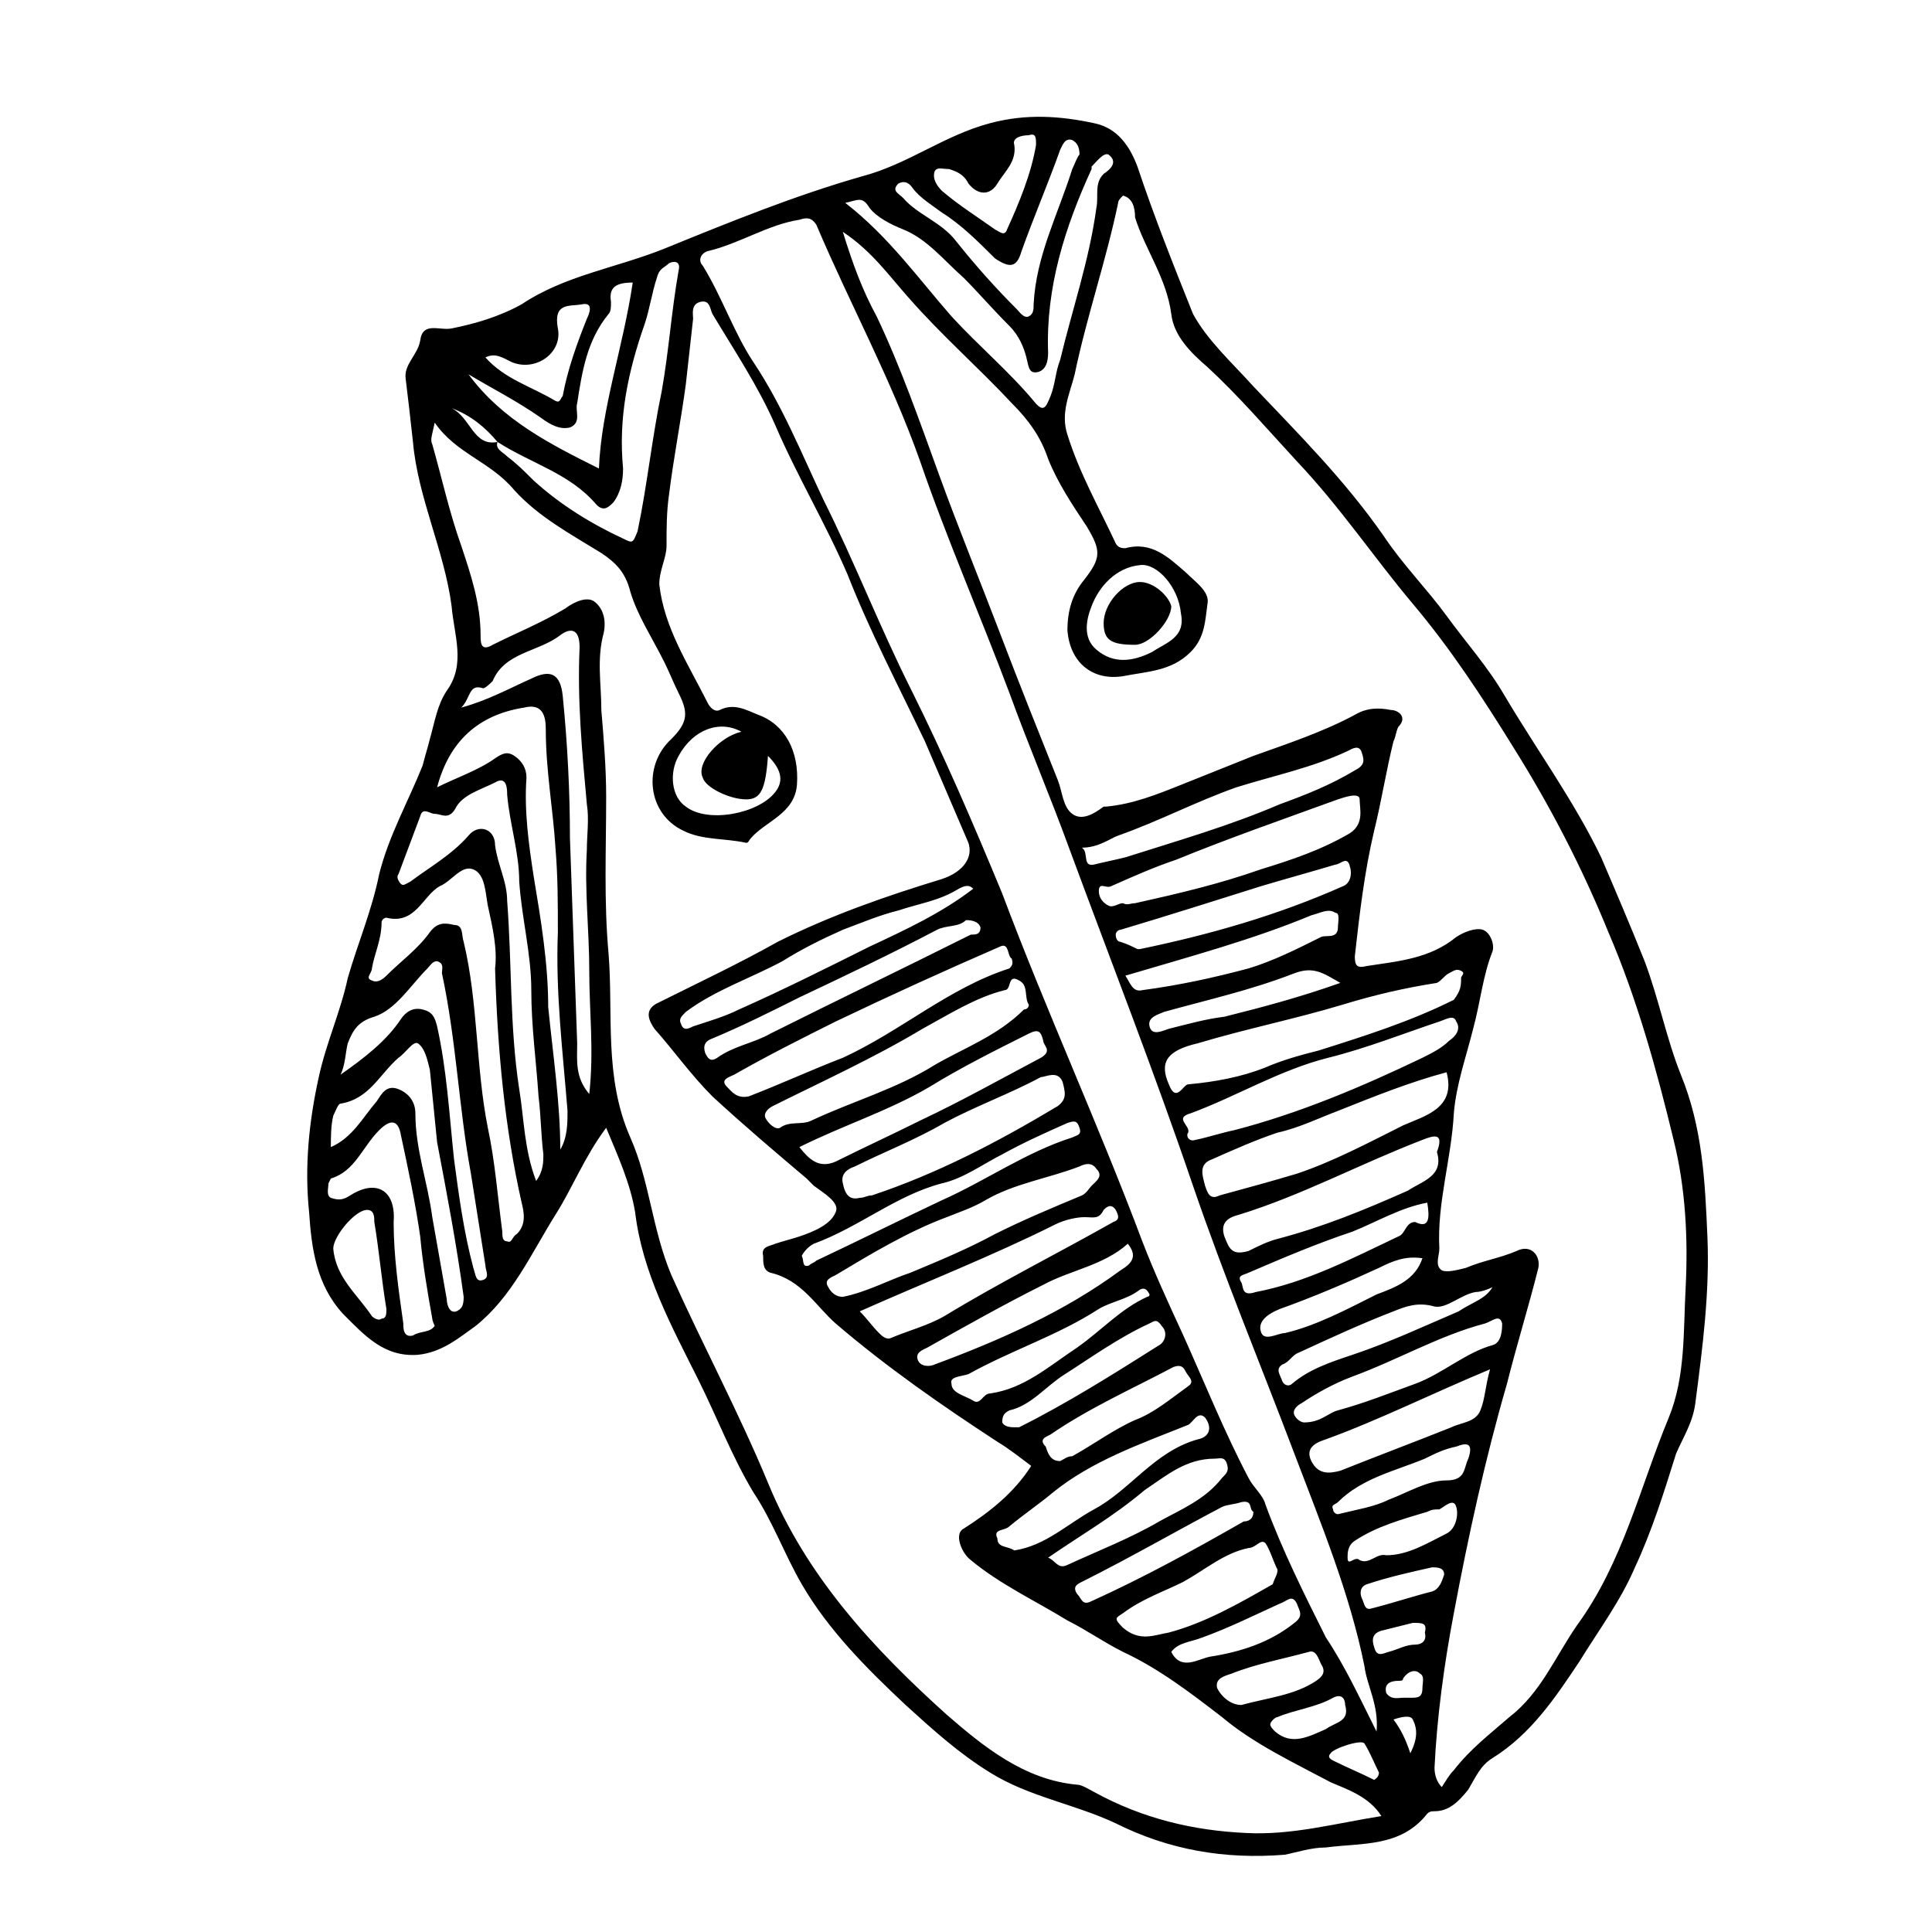<?xml version="1.0" encoding="utf-8"?>
<!-- Generator: Adobe Illustrator 19.1.0, SVG Export Plug-In . SVG Version: 6.00 Build 0)  -->
<svg version="1.1" id="Layer_1" xmlns="http://www.w3.org/2000/svg" xmlns:xlink="http://www.w3.org/1999/xlink" x="0px" y="0px"
	 width="80px" height="80px" viewBox="0 0 80 80" enable-background="new 0 0 80 80" xml:space="preserve">
<g>
	<path d="M25.1,46.7c-0.9,1.2-1.4,2.5-2.1,3.6c-1,1.6-1.8,3.4-3.3,4.6c-0.7,0.5-1.4,1.1-2.4,1.2c-1.4,0.1-2.2-0.8-3.1-1.7
		c-1.1-1.2-1.3-2.7-1.4-4.2c-0.2-1.9,0-3.8,0.4-5.6c0.3-1.4,0.9-2.7,1.2-4.1c0.4-1.4,1-2.8,1.3-4.3c0.4-1.6,1.2-3,1.8-4.5
		c0.1-0.4,0.2-0.7,0.3-1.1c0.2-0.7,0.3-1.4,0.7-2c0.8-1.1,0.3-2.3,0.2-3.5c-0.3-2.3-1.4-4.5-1.6-6.8c-0.1-0.9-0.2-1.8-0.3-2.6
		c-0.1-0.6,0.5-1,0.6-1.6c0.1-0.8,0.8-0.4,1.3-0.5c1-0.2,2-0.5,2.9-1c1.8-1.2,3.9-1.5,5.9-2.3c2.7-1.1,5.4-2.2,8.2-3
		c1.9-0.5,3.4-1.7,5.3-2.2c1.5-0.4,2.9-0.3,4.3,0c1,0.2,1.5,1,1.8,1.8c0.7,2.1,1.5,4.1,2.3,6.1C50,14.1,51,15,51.9,16
		c1.9,2,3.8,3.9,5.4,6.2c0.8,1.2,1.8,2.2,2.6,3.3c0.8,1.1,1.7,2.1,2.4,3.3c1.3,2.2,2.9,4.4,4,6.7c0.6,1.4,1.2,2.8,1.8,4.3
		c0.6,1.6,0.9,3.2,1.5,4.7c0.9,2.2,1,4.4,1.1,6.7c0.1,2.3-0.2,4.6-0.5,6.9c-0.1,0.8-0.5,1.4-0.8,2.1c-0.5,1.6-1,3.2-1.7,4.7
		c-0.6,1.4-1.5,2.6-2.3,3.9c-1,1.5-2,3-3.6,4c-0.5,0.3-0.7,0.8-1,1.3C60.4,74.6,60,75,59.4,75c-0.1,0-0.2,0-0.3,0.1
		c-1.1,1.4-2.7,1.2-4.2,1.4c-0.6,0-1.2,0.2-1.7,0.3c-2.5,0.2-4.8-0.2-7-1.3c-1.7-0.8-3.6-1.1-5.2-2.1c-1.3-0.8-2.4-1.8-3.5-2.8
		c-1.6-1.5-3.2-3.1-4.3-5c-0.7-1.2-1.2-2.6-2-3.8c-0.9-1.5-1.5-3.1-2.3-4.7c-1.1-2.2-2.3-4.4-2.6-6.9C26.1,49,25.6,47.9,25.1,46.7z
		 M20.6,18.3c-0.5-0.6-1.1-1.1-1.9-1.4C19.5,17.3,19.6,18.5,20.6,18.3c-0.1,0.3,0.2,0.4,0.4,0.6c0.4,0.3,0.7,0.6,1.1,1
		c1.1,1,2.4,1.8,3.7,2.4c0.4,0.2,0.4,0.2,0.6-0.3c0.4-1.9,0.6-3.9,1-5.8c0.3-1.7,0.4-3.3,0.7-5c0.1-0.4-0.2-0.4-0.4-0.3
		c-0.2,0.2-0.4,0.2-0.5,0.6c-0.2,0.6-0.3,1.3-0.5,1.9c-0.7,2-1.1,3.9-0.9,6c0,0.5-0.1,1-0.4,1.4c-0.2,0.2-0.4,0.4-0.7,0.1
		C23.6,19.6,22,19.2,20.6,18.3z M46.5,8.1c-0.1,0.1-0.2,0.2-0.2,0.3c-0.5,2.4-1.3,4.7-1.8,7.1c-0.2,0.8-0.6,1.6-0.3,2.5
		c0.5,1.6,1.3,3,2,4.5c0.1,0.2,0.3,0.2,0.4,0.2c1.1-0.3,1.8,0.4,2.5,1c0.4,0.4,1,0.8,0.9,1.3c-0.1,0.7-0.1,1.4-0.7,2
		c-0.8,0.8-1.8,0.8-2.8,1c-1.3,0.2-2.2-0.6-2.3-1.9c0-0.8,0.2-1.5,0.7-2.1c0.7-0.9,0.7-1.2,0.1-2.2c-0.6-0.9-1.2-1.8-1.6-2.8
		c-0.3-0.9-0.8-1.6-1.5-2.3c-1.4-1.5-2.9-2.8-4.3-4.4c-0.8-0.9-1.5-1.9-2.7-2.7c0.4,1.3,0.8,2.4,1.4,3.5c1,2.1,1.8,4.4,2.6,6.6
		c0.8,2.2,1.7,4.4,2.5,6.5c0.8,2.1,1.6,4.1,2.4,6.1c0.2,0.5,0.2,1.1,0.6,1.4c0.4,0.3,0.9,0,1.3-0.3c0,0,0.1,0,0.1,0
		c1.1-0.1,2.1-0.5,3.1-0.9c1-0.4,2-0.8,3-1.2c1.4-0.5,2.9-1,4.2-1.7c0.5-0.3,1-0.3,1.5-0.2c0.3,0,0.7,0.3,0.3,0.7
		c-0.1,0.2-0.1,0.4-0.2,0.6c-0.3,1.2-0.5,2.5-0.8,3.7c-0.4,1.7-0.6,3.4-0.8,5.2c0,0.4,0.1,0.5,0.5,0.4c1.3-0.2,2.6-0.3,3.7-1.2
		c0.3-0.2,0.8-0.4,1.1-0.3c0.3,0.1,0.5,0.6,0.4,0.9c-0.4,1-0.5,2.1-0.8,3.2c-0.3,1.2-0.7,2.3-0.8,3.5c-0.1,1.9-0.7,3.7-0.6,5.6
		c0,0.3-0.2,0.7,0.1,0.9c0.2,0.1,0.6,0,1-0.1c0.7-0.3,1.4-0.4,2.1-0.7c0.6-0.3,1,0.2,0.9,0.7c-0.4,1.6-0.9,3.2-1.3,4.8
		c-0.9,3.1-1.6,6.3-2.2,9.5c-0.4,2.1-0.7,4.3-0.8,6.4c0,0.3,0.1,0.6,0.3,0.8c0.2-0.3,0.3-0.5,0.5-0.7c0.7-0.9,1.5-1.5,2.3-2.2
		c1.3-1,1.9-2.5,2.8-3.8c1.9-2.6,2.6-5.7,3.8-8.6c0.7-1.7,0.6-3.6,0.7-5.4c0.1-2,0-4.1-0.5-6.1c-0.7-2.9-1.5-5.8-2.7-8.6
		c-1.1-2.7-2.4-5.2-3.9-7.6c-1.3-2.1-2.6-4.1-4.2-6c-1.6-1.9-3-4-4.8-5.9c-1.2-1.3-2.4-2.7-3.7-3.9c-0.7-0.6-1.4-1.3-1.5-2.2
		c-0.2-1.5-1.1-2.7-1.5-4C47,8.6,46.9,8.2,46.5,8.1z M18,17.5c-0.1,0.5-0.2,0.7-0.1,0.9c0.4,1.4,0.7,2.8,1.2,4.2
		c0.4,1.2,0.8,2.4,0.8,3.7c0,0.3,0,0.7,0.5,0.4c1-0.5,2-0.9,3-1.5c0.4-0.3,0.9-0.5,1.2-0.3c0.4,0.3,0.5,0.8,0.4,1.3
		c-0.3,1.1-0.1,2.1-0.1,3.2c0.1,1.2,0.2,2.4,0.2,3.6c0,2.2-0.1,4.3,0.1,6.5c0.2,2.5-0.2,5.1,0.9,7.6c0.8,1.8,0.9,3.8,1.7,5.7
		c1.3,2.9,2.8,5.7,4,8.6c1.6,3.9,4.4,6.9,7.4,9.6c1.5,1.3,3.2,2.7,5.4,2.9c0.2,0,0.5,0.2,0.7,0.3c2,1.1,4.1,1.6,6.3,1.7
		c1.9,0.1,3.7-0.4,5.6-0.7c-0.5-0.8-1.4-1.1-2.1-1.4c-1.5-0.8-3.2-1.6-4.5-2.7c-1.3-1-2.6-2-4.1-2.7c-0.8-0.4-1.5-0.9-2.3-1.3
		c-1.3-0.8-2.8-1.5-4-2.5c-0.4-0.3-0.7-1.1-0.3-1.3c1.1-0.7,2.1-1.5,2.8-2.6c-0.4-0.3-0.9-0.7-1.4-1c-2.3-1.5-4.6-3.1-6.7-4.9
		c-0.8-0.7-1.4-1.8-2.7-2.1c-0.3-0.1-0.3-0.4-0.3-0.7c-0.1-0.4,0.3-0.4,0.5-0.5c0.3-0.1,0.7-0.2,1-0.3c0.6-0.2,1.3-0.5,1.5-1
		c0.2-0.4-0.5-0.8-0.9-1.1c-0.1-0.1-0.2-0.2-0.3-0.3c-1.3-1.1-2.6-2.2-3.9-3.4c-0.9-0.9-1.6-1.9-2.4-2.8c-0.2-0.3-0.5-0.8,0.2-1.1
		c1.6-0.8,3.3-1.6,4.9-2.5c2.2-1.1,4.5-1.9,6.8-2.6c0.9-0.3,1.3-0.9,1.1-1.5c-0.6-1.4-1.2-2.8-1.8-4.2c-1.1-2.3-2.3-4.6-3.2-6.9
		c-0.9-2.1-2.1-4.1-3-6.2c-0.7-1.6-1.7-3.1-2.6-4.6c-0.1-0.2-0.1-0.6-0.5-0.5c-0.4,0.1-0.3,0.5-0.3,0.7c-0.1,0.9-0.2,1.8-0.3,2.7
		c-0.2,1.5-0.5,3-0.7,4.6c-0.1,0.7-0.1,1.4-0.1,2.1c0,0.5-0.3,1-0.3,1.6c0.2,1.8,1.2,3.3,2,4.9c0.1,0.2,0.3,0.4,0.5,0.3
		c0.6-0.3,1.1,0,1.6,0.2c1.1,0.4,1.7,1.5,1.6,2.9c-0.1,1.2-1.3,1.5-1.9,2.2c-0.1,0.1-0.1,0.2-0.2,0.2c-0.9-0.2-1.8-0.1-2.6-0.5
		c-1.5-0.7-1.7-2.7-0.5-3.8c0.7-0.7,0.7-1.1,0.3-1.9c-0.2-0.4-0.4-0.9-0.6-1.3c-0.5-1-1.1-1.9-1.4-2.9c-0.2-0.8-0.6-1.2-1.2-1.6
		c-1.3-0.8-2.6-1.5-3.6-2.6C20.3,19.1,18.9,18.8,18,17.5z M57,71.7c0.1-1.1-0.4-1.9-0.5-2.7c-0.6-3-1.8-5.9-2.9-8.8
		c-1.4-3.7-2.9-7.3-4.2-11.1c-1.6-4.7-3.4-9.3-5.1-13.9c-0.8-2.2-1.7-4.3-2.5-6.5c-1.2-3.2-2.6-6.4-3.7-9.6
		c-1.2-3.4-2.9-6.5-4.3-9.8C33.6,9,33.4,9,33.1,9.1c-1.3,0.2-2.5,1-3.8,1.3c-0.3,0.1-0.4,0.4-0.2,0.6c0.8,1.3,1.3,2.8,2.1,4
		c1.2,1.8,2,3.8,2.9,5.7c1.3,2.6,2.3,5.2,3.6,7.8c1.4,2.8,2.6,5.6,3.8,8.5c1.8,4.8,4,9.6,5.8,14.4c0.5,1.3,1.1,2.6,1.7,3.9
		c0.9,2,1.7,4,2.7,5.9c0.2,0.4,0.6,0.7,0.7,1.1c0.7,1.9,1.6,3.7,2.5,5.5C55.7,69,56.3,70.3,57,71.7z M20.5,40.1
		c0.1-0.8-0.1-1.7-0.3-2.6c-0.1-0.5-0.1-1.3-0.6-1.5c-0.5-0.2-0.9,0.5-1.4,0.7c-0.7,0.4-1,1.6-2.2,1.3c-0.1,0-0.2,0.1-0.2,0.2
		c0,0.7-0.3,1.3-0.4,1.9c0,0.2-0.3,0.4,0,0.5c0.2,0.1,0.4,0,0.6-0.2c0.6-0.6,1.3-1.1,1.8-1.8c0.3-0.4,0.6-0.4,1-0.3
		c0.4,0,0.3,0.4,0.4,0.7c0.6,2.5,0.5,5.2,1,7.7c0.3,1.4,0.4,2.8,0.6,4.3c0,0.2,0,0.4,0.2,0.4c0.2,0.1,0.2-0.2,0.4-0.3
		c0.4-0.4,0.3-0.9,0.2-1.3C20.9,46.7,20.6,43.5,20.5,40.1z M35,8.4c1.8,1.4,3,3.1,4.4,4.7c1.1,1.2,2.4,2.3,3.4,3.5
		c0.4,0.5,0.5,0.3,0.7-0.2c0.2-0.5,0.2-1,0.4-1.5c0.5-2.1,1.2-4.1,1.5-6.3c0.1-0.5-0.1-1,0.3-1.4C46,7,46.3,6.7,45.9,6.4
		c-0.2-0.1-0.5,0.3-0.7,0.5c0,0,0,0,0,0.1c-1.1,2.4-1.9,4.9-1.8,7.6c0,0.4-0.1,0.7-0.4,0.8c-0.4,0.1-0.4-0.2-0.5-0.6
		c-0.1-0.4-0.3-0.9-0.7-1.3c-0.7-0.7-1.3-1.4-1.9-2c-0.8-0.7-1.5-1.6-2.5-2C36.9,9.3,36.3,9,36,8.6C35.7,8.1,35.5,8.3,35,8.4z
		 M22.2,48.9c0.3-0.4,0.3-0.8,0.3-1.1c-0.1-0.8-0.1-1.6-0.2-2.4c-0.1-1.5-0.3-2.9-0.3-4.4c0-1.5-0.4-3-0.5-4.5
		c0-1.2-0.4-2.4-0.5-3.6c0-0.2,0-0.8-0.5-0.5c-0.6,0.3-1.3,0.5-1.6,1c-0.3,0.6-0.6,0.3-0.9,0.3c-0.2,0-0.5-0.3-0.6,0.1
		c-0.3,0.8-0.6,1.6-0.9,2.4c-0.1,0.1,0,0.3,0.1,0.4c0.1,0.1,0.2,0,0.4-0.1c0.8-0.6,1.7-1.1,2.4-1.9c0.4-0.5,1.1-0.3,1.1,0.4
		c0.1,0.8,0.5,1.5,0.5,2.3c0.2,2.6,0.1,5.2,0.5,7.8C21.7,46.3,21.7,47.6,22.2,48.9z M60.5,40.5c0-0.1,0.2-0.2,0-0.3
		c-0.2-0.1-0.3,0-0.5,0.1c-0.2,0.1-0.3,0.3-0.5,0.4c-1.3,0.2-2.6,0.5-3.9,0.9c-2,0.6-4,1-6,1.6c-1.3,0.3-1.6,0.8-1.2,1.7
		c0.3,0.8,0.6,0,0.8,0c1.1-0.1,2.2-0.3,3.2-0.7c0.7-0.3,1.4-0.5,2.2-0.7c1.9-0.6,3.8-1.2,5.6-2.1C60.5,41,60.5,40.8,60.5,40.5z
		 M59.9,44.4c-1.5,0.4-3,1-4.5,1.6c-0.8,0.3-1.6,0.7-2.5,0.9c-0.9,0.3-1.8,0.7-2.7,1.1c-0.6,0.2-0.4,0.7-0.3,1.1
		c0.1,0.3,0.2,0.6,0.6,0.4c1.1-0.3,2.2-0.6,3.2-0.9c1.5-0.5,3-1.3,4.4-2C59,46.2,60.3,45.9,59.9,44.4z M42.6,41.6
		c-0.2-0.3,0-0.8-0.4-1c-0.5-0.3-0.3,0.4-0.6,0.4c-1.2,0.3-2.3,1-3.4,1.6c-2,1.2-4.2,2.2-6.2,3.2c-0.2,0.1-0.4,0.3-0.3,0.5
		c0.1,0.2,0.4,0.5,0.6,0.4c0.4-0.3,0.9-0.1,1.3-0.3c1.7-0.8,3.5-1.3,5.1-2.3c1.2-0.7,2.6-1.2,3.7-2.3C42.4,41.8,42.6,41.8,42.6,41.6
		z M19.1,29.3c1.1-0.3,2-0.8,2.9-1.2c0.8-0.4,1.2-0.2,1.3,0.7c0.2,2,0.3,4,0.3,5.9c0.1,2.8,0.2,5.7,0.3,8.5c0,0.7-0.1,1.4,0.5,2.1
		c0.2-1.8,0-3.4,0-5.1c0-1.7-0.2-3.3-0.1-5c0-0.6,0.1-1.3,0-1.9c-0.2-2.2-0.4-4.3-0.3-6.5c0-0.8-0.4-0.8-0.8-0.5
		c-0.9,0.7-2.3,0.7-2.8,1.9c-0.1,0.1-0.3,0.3-0.4,0.3C19.4,28.3,19.5,28.9,19.1,29.3z M46.5,37.4c0.2,0.1,0.3,0,0.5,0
		c1.8-0.4,3.5-0.8,5.2-1.4c1.3-0.4,2.5-0.8,3.7-1.5c0.6-0.4,0.4-1,0.4-1.4c0-0.3-0.6-0.1-0.9,0c-2.2,0.8-4.5,1.6-6.7,2.5
		c-0.9,0.3-1.8,0.7-2.7,1.1c-0.2,0.1-0.5-0.2-0.5,0.2c0,0.3,0.2,0.5,0.4,0.6C46.1,37.6,46.3,37.4,46.5,37.4z M23.2,47.6
		c0.3-0.5,0.3-1.1,0.3-1.6c-0.2-2.5-0.5-4.9-0.4-7.4c0-1.2,0-2.3-0.1-3.5c-0.1-1.6-0.4-3.2-0.4-4.9c0-0.5-0.1-1.1-0.9-0.9
		c-1.9,0.3-3.1,1.4-3.6,3.3c0.8-0.4,1.7-0.7,2.4-1.2c0.3-0.2,0.5-0.3,0.8-0.1c0.3,0.2,0.5,0.5,0.5,0.9c-0.1,1.4,0.1,2.8,0.3,4.1
		c0.3,1.8,0.6,3.6,0.6,5.4C22.9,43.7,23.2,45.7,23.2,47.6z M49.5,47.2c0.5-0.1,1.1-0.3,1.6-0.4c2.7-0.7,5.3-1.8,7.8-3
		c0.4-0.2,0.8-0.4,1.1-0.7c0.3-0.2,0.5-0.5,0.3-0.8c-0.1-0.3-0.4-0.1-0.7,0c-1.5,0.5-3,1.1-4.6,1.5c-2,0.5-3.8,1.6-5.7,2.3
		c-0.7,0.2,0,0.5-0.1,0.8C49.1,47,49.2,47.3,49.5,47.2z M34.9,53.7c1-0.2,1.9-0.7,2.8-1c1.2-0.5,2.4-1,3.5-1.6
		c1.2-0.6,2.4-1.1,3.6-1.6c0.2-0.1,0.3-0.3,0.4-0.4c0.2-0.2,0.5-0.4,0.2-0.7c-0.2-0.3-0.5-0.2-0.7-0.1c-1.3,0.5-2.7,0.7-3.9,1.4
		c-0.5,0.3-1.1,0.5-1.6,0.7c-1.6,0.6-3.1,1.5-4.6,2.4c-0.2,0.1-0.5,0.2-0.3,0.5C34.4,53.5,34.6,53.7,34.9,53.7z M59.5,47.7
		c0.3-0.8-0.1-0.7-0.6-0.5c-2.6,1-5,2.3-7.6,3.1c-0.4,0.1-0.8,0.3-0.6,0.9c0.2,0.5,0.3,0.8,1,0.6c0.4-0.2,0.8-0.4,1.2-0.5
		c1.9-0.5,3.6-1.2,5.4-2C58.9,48.9,59.8,48.7,59.5,47.7z M41.9,39.7c-0.2-0.1-0.1-0.7-0.5-0.5c-2.3,1-4.5,2-6.8,3.1
		c-1.4,0.7-2.8,1.4-4.2,2.2c-0.2,0.1-0.6,0.2-0.3,0.5c0.2,0.2,0.4,0.5,0.9,0.4c1.3-0.5,2.6-1.1,3.9-1.6c2.4-1.1,4.4-2.9,6.9-3.7
		C42,39.9,41.9,39.8,41.9,39.7z M35.6,49.6c0.2,0,0.3-0.1,0.5-0.1c2.7-0.9,5.2-2.2,7.7-3.7c0.4-0.3,0.3-0.6,0.2-1
		c-0.2-0.5-0.7-0.2-0.9-0.2c-1.3,0.7-2.7,1.2-4,1.9c-1.2,0.7-2.5,1.2-3.7,1.8c-0.3,0.1-0.6,0.3-0.5,0.7C35,49.5,35.2,49.7,35.6,49.6
		z M44.8,35.1c0.3,0.2,0,0.8,0.5,0.7c0.4-0.1,0.9-0.2,1.3-0.3c2.2-0.7,4.3-1.3,6.4-2.2c1.1-0.4,2.1-0.8,3.1-1.4
		c0.4-0.2,0.4-0.4,0.3-0.7c-0.1-0.4-0.4-0.2-0.6-0.1c-1.5,0.7-3,1-4.6,1.5c-1.7,0.6-3.2,1.4-4.9,2C46,34.7,45.5,35.1,44.8,35.1z
		 M35.6,54.3c0.3,0.3,0.5,0.6,0.8,0.9c0.1,0.1,0.3,0.3,0.5,0.2c0.7-0.3,1.5-0.5,2.2-0.9c2.3-1.4,4.7-2.6,7-3.9
		c0.3-0.1,0.2-0.3,0.1-0.5c-0.2-0.3-0.4-0.1-0.5,0c-0.2,0.4-0.4,0.3-0.8,0.3c-0.3,0-0.8,0.1-1.2,0.3C41.1,52,38.3,53.1,35.6,54.3z
		 M13.7,47.5c0.9-0.4,1.3-1.2,1.9-1.9c0.2-0.3,0.4-0.7,0.9-0.5c0.5,0.2,0.7,0.6,0.7,1c0,1.5,0.5,2.8,0.7,4.3
		c0.2,1.1,0.4,2.3,0.6,3.4c0,0.2,0.1,0.6,0.4,0.5c0.2-0.1,0.3-0.2,0.3-0.6c-0.3-2.2-0.7-4.3-1.1-6.4c-0.1-1-0.2-2-0.3-3
		c-0.1-0.4-0.2-0.9-0.5-1.1c-0.2-0.1-0.5,0.4-0.8,0.6c-0.8,0.7-1.2,1.7-2.4,1.9c-0.1,0-0.2,0.3-0.3,0.5
		C13.7,46.6,13.7,47.1,13.7,47.5z M40.3,36.8c-0.2-0.2-0.4-0.1-0.6,0c-0.8,0.5-1.6,0.6-2.5,0.9c-0.8,0.2-1.5,0.5-2.3,0.8
		c-0.9,0.4-1.7,0.8-2.5,1.3c-1.3,0.7-2.8,1.2-4,2.1c-0.2,0.2-0.3,0.3-0.2,0.5c0.1,0.3,0.3,0.2,0.5,0.1c0.6-0.2,1.3-0.4,1.9-0.7
		c1.8-0.8,3.6-1.7,5.4-2.6C37.5,38.5,39,37.8,40.3,36.8z M14.1,44.5c1-0.7,1.9-1.4,2.5-2.3c0.2-0.3,0.5-0.5,0.9-0.4
		c0.4,0.1,0.5,0.3,0.6,0.7c0.4,1.8,0.5,3.6,0.7,5.5c0.2,1.5,0.4,3,0.8,4.5c0.1,0.3,0.1,0.6,0.4,0.5c0.3-0.1,0.1-0.4,0.1-0.6
		c-0.2-1.3-0.4-2.5-0.6-3.8c-0.5-2.7-0.6-5.5-1.2-8.3c0-0.2,0.1-0.4-0.2-0.5c-0.2,0-0.3,0.2-0.4,0.3c-0.7,0.7-1.3,1.7-2.2,2
		c-0.7,0.2-0.9,0.6-1.1,1.1C14.3,43.6,14.3,44.1,14.1,44.5z M42,64.2c1.3-0.2,2.2-1.1,3.3-1.7c1.5-0.8,2.5-2.4,4.3-2.9
		c0.5-0.1,0.6-0.5,0.3-0.9c-0.3-0.3-0.5,0.2-0.7,0.3c-2,0.8-4,1.5-5.6,2.8c-0.6,0.5-1.2,0.9-1.8,1.4c-0.2,0.2-0.7,0.1-0.5,0.5
		C41.3,64.1,41.7,64,42,64.2z M18,54.9c-0.1-0.2-0.1-0.3-0.1-0.3c-0.2-1.1-0.4-2.3-0.5-3.4c-0.2-1.4-0.5-2.8-0.8-4.2
		c-0.1-0.6-0.4-0.7-0.9-0.2c-0.7,0.7-1,1.7-2,2c0,0-0.1,0.2-0.1,0.2c0,0.2-0.1,0.5,0.1,0.6c0.3,0.1,0.5,0.1,0.8-0.1
		c1.1-0.7,1.9-0.2,1.8,1.1c0,1.4,0.2,2.8,0.4,4.2c0,0.2,0,0.6,0.4,0.5C17.4,55.1,17.8,55.2,18,54.9z M26.2,11.7
		c-0.7,0-1,0.2-0.9,0.8c0,0.2,0,0.4-0.1,0.5c-0.9,1.1-1.1,2.4-1.3,3.7c-0.1,0.3,0.2,0.8-0.3,1c-0.4,0.1-0.8-0.1-1.2-0.4
		c-1-0.7-2-1.2-3-1.8c1.4,1.9,3.4,2.9,5.4,3.9C24.9,16.9,25.8,14.4,26.2,11.7z M33.1,47.5c0.4,0.5,0.8,0.9,1.5,0.6
		c1.2-0.6,2.3-1.1,3.5-1.7c1.7-0.8,3.3-1.7,5-2.6c0.5-0.3,0.1-0.5,0.1-0.7c-0.1-0.4-0.2-0.5-0.6-0.3c-1.4,0.7-2.8,1.4-4.1,2.2
		C36.8,46,34.9,46.6,33.1,47.5z M44.7,6.4c0-0.3-0.1-0.5-0.3-0.6c-0.3-0.1-0.4,0.2-0.5,0.4c-0.5,1.4-1.1,2.8-1.6,4.2
		c-0.2,0.7-0.5,0.7-1.1,0.3C40.5,10,39.8,9.3,39,8.8c-0.4-0.3-0.9-0.6-1.2-1c-0.2-0.3-0.4-0.3-0.6-0.2c-0.3,0.3,0,0.4,0.2,0.6
		C38,8.9,39,9.2,39.6,10c0.8,1,1.6,1.9,2.5,2.8c0.1,0.1,0.3,0.4,0.5,0.3c0.2-0.1,0.2-0.3,0.2-0.5c0.1-2,1-3.7,1.6-5.6
		C44.5,6.8,44.6,6.5,44.7,6.4z M61.7,56.7c-2.4,1-4.6,2.1-6.8,2.9c-0.3,0.1-0.9,0.3-0.6,0.9c0.3,0.6,0.8,0.5,1.2,0.4
		c1.5-0.6,3.1-1.2,4.6-1.8c0.4-0.2,1-0.2,1.2-0.7C61.5,57.9,61.5,57.4,61.7,56.7z M46.7,51.5c-1,0.9-2.4,1.1-3.5,1.7
		c-1.6,0.8-3.2,1.7-4.8,2.6c-0.2,0.1-0.5,0.2-0.4,0.5c0.1,0.3,0.5,0.3,0.7,0.2c2.7-1,5.4-2.2,7.7-3.9C46.9,52.3,47.1,52,46.7,51.5z
		 M47.1,39.3c0.1,0,0.1,0,0.1,0c2.9-0.6,5.7-1.4,8.4-2.6c0.3-0.1,0.4-0.5,0.3-0.8c-0.1-0.5-0.4-0.1-0.6-0.1c-1,0.3-2.1,0.6-3.1,0.9
		c-1.9,0.6-3.8,1.2-5.8,1.8c-0.1,0-0.2,0.1-0.2,0.2c0,0.2,0.1,0.3,0.2,0.3C46.7,39.1,46.9,39.2,47.1,39.3z M52.9,65
		c-0.2-0.4-0.3-0.8-0.5-1.1c-0.2-0.2-0.4,0.2-0.7,0.2c-1,0.2-1.8,0.9-2.7,1.4c-0.8,0.4-1.7,0.7-2.5,1.3c-0.3,0.2-0.4,0.2,0,0.6
		c0.7,0.6,1.3,0.3,1.9,0.2c1.5-0.4,2.9-1.2,4.3-2C52.8,65.3,52.9,65.2,52.9,65z M54,58.9c0.7,0,1-0.4,1.4-0.5
		c1.1-0.3,2.1-0.7,3.2-1.1c1.1-0.4,2.1-1.3,3.2-1.6c0.4-0.1,0.4-0.7,0.4-0.9c-0.1-0.4-0.4-0.1-0.7,0c-1.9,0.5-3.6,1.5-5.5,2.2
		c-0.8,0.3-1.5,0.7-2.1,1.1c-0.2,0.1-0.4,0.3-0.3,0.5C53.7,58.8,53.9,58.9,54,58.9z M40.6,38.4c-0.1-0.3-0.5-0.3-0.6-0.3
		c-0.3,0.3-0.8,0.2-1.2,0.4c-1.9,1-3.8,1.9-5.7,2.8c-1.2,0.6-2.4,1.2-3.6,1.7c-0.3,0.1-0.4,0.3-0.3,0.6c0.1,0.2,0.2,0.4,0.5,0.2
		c0.7-0.5,1.5-0.6,2.2-1c2.8-1.4,5.5-2.7,8.3-4.1C40.4,38.7,40.6,38.7,40.6,38.4z M43.4,64.5c0.3,0.1,0.4,0.5,0.8,0.3
		c1.3-0.6,2.6-1.1,3.8-1.8c0.9-0.5,1.9-0.9,2.6-1.8c0.2-0.2,0.3-0.3,0.2-0.6c-0.1-0.3-0.3-0.2-0.5-0.2c-1.2,0-2,0.7-2.9,1.3
		C46.1,62.8,44.7,63.6,43.4,64.5z M46.6,40.4c0.2,0.3,0.3,0.7,0.7,0.6c1.5-0.2,2.9-0.5,4.4-0.9c1-0.3,2-0.8,3-1.3
		c0.2-0.1,0.7,0.1,0.7-0.4c0-0.2,0.1-0.6-0.1-0.6c-0.3-0.2-0.6,0-1,0.1C51.9,38.9,49.3,39.6,46.6,40.4z M59.1,49.8
		C58,50,57,50.6,56,51c-1.5,0.5-2.9,1.1-4.3,1.7c-0.2,0.1-0.5,0.1-0.3,0.4c0.1,0.2,0,0.6,0.6,0.4c2.1-0.4,4-1.4,5.9-2.3
		c0.3-0.1,0.3-0.6,0.7-0.6C59.2,50.9,59.2,50.4,59.1,49.8z M47.6,53.6c-0.1-0.2-0.2-0.3-0.4-0.2c-0.5,0.4-1.2,0.5-1.7,0.8
		c-1.7,1.1-3.6,1.7-5.4,2.7c-0.3,0.1-0.8,0.1-0.7,0.4c0,0.4,0.6,0.5,0.9,0.7c0.3,0.2,0.4-0.3,0.7-0.3c1.4-0.2,2.4-1.1,3.6-1.9
		c1-0.7,1.8-1.6,2.9-2.1C47.5,53.7,47.6,53.7,47.6,53.6z M51.9,62.6c-0.2-0.1,0-0.5-0.5-0.4c-0.3,0.1-0.6,0.1-0.8,0.2
		c-1.9,1-3.8,2.1-5.8,3.1c-0.2,0.1-0.4,0.2-0.2,0.5c0.2,0.2,0.2,0.5,0.6,0.3c2.2-1,4.2-2.1,6.3-3.3C51.7,63,51.9,62.9,51.9,62.6z
		 M61.8,53.3c-0.2,0.1-0.5,0.2-0.7,0.2c-0.6,0.1-1.2,0.7-1.7,0.6c-0.7-0.2-1.2,0-1.7,0.2c-1.3,0.5-2.6,1.1-3.9,1.7
		c-0.3,0.1-0.4,0.4-0.7,0.5c-0.3,0.2-0.1,0.4,0,0.7c0.1,0.2,0.3,0.2,0.4,0.1c0.7-0.6,1.6-0.9,2.5-1.2c1.5-0.5,3-1.2,4.4-1.8
		C61,53.9,61.5,53.8,61.8,53.3z M33.5,52.4c0.1-0.1,0.2-0.1,0.3-0.2c1.7-0.8,3.5-1.7,5.2-2.5c1.8-0.8,3.5-2,5.4-2.6
		c0.2-0.1,0.4-0.1,0.3-0.4c-0.1-0.3-0.2-0.3-0.5-0.2c-0.9,0.4-1.8,0.8-2.7,1.3c-0.8,0.4-1.6,1-2.5,1.2c-1.9,0.5-3.4,1.8-5.3,2.5
		c-0.2,0.1-0.4,0.3-0.5,0.5C33.3,52.2,33.2,52.5,33.5,52.4z M42,59.1c0.1,0,0.1,0,0.2,0c2-1,3.9-2.2,5.8-3.4
		c0.2-0.1,0.4-0.5,0.1-0.8c-0.2-0.3-0.3-0.2-0.5-0.1c-1.3,0.6-2.4,1.4-3.5,2.1c-0.8,0.5-1.4,1.3-2.3,1.5c-0.2,0.1-0.3,0.2-0.3,0.5
		C41.6,59.1,41.9,59.1,42,59.1z M43.9,60.5c0.2-0.1,0.3-0.2,0.5-0.2c0.9-0.5,1.7-1.1,2.6-1.5c0.8-0.3,1.5-0.9,2.2-1.4
		c0.3-0.2,0-0.4-0.1-0.6c-0.1-0.2-0.2-0.3-0.5-0.2c-1.7,0.9-3.5,1.7-5.1,2.8c-0.2,0.1-0.5,0.2-0.2,0.5
		C43.4,60.2,43.5,60.5,43.9,60.5z M55.5,40.7c-0.7-0.4-1.1-0.7-1.9-0.4c-1.8,0.7-3.6,1.1-5.4,1.6c-0.2,0.1-0.7,0.2-0.6,0.6
		c0.1,0.4,0.5,0.2,0.8,0.1c0.8-0.2,1.5-0.4,2.3-0.5C52.3,41.7,53.8,41.3,55.5,40.7z M58.9,52.1c-0.7-0.1-1.2,0.1-1.8,0.4
		c-1.3,0.6-2.7,1.2-4.1,1.7c-0.5,0.2-0.9,0.5-0.8,0.9c0.1,0.5,0.7,0.1,1,0.1c1.3-0.3,2.6-1,3.8-1.6C57.8,53.3,58.6,53,58.9,52.1z
		 M30.7,30.3c-0.9-0.5-2-0.1-2.6,1c-0.4,0.7-0.3,1.7,0.3,2.1c0.9,0.7,3,0.3,3.7-0.6c0.4-0.5,0.2-1-0.3-1.5c-0.1,1.4-0.3,1.8-0.9,1.8
		c-0.7,0-1.7-0.5-1.8-0.9C28.8,31.6,29.8,30.5,30.7,30.3z M39.3,7C39,7,38.8,6.9,38.7,7.1c-0.1,0.3,0.1,0.6,0.3,0.8
		c0.7,0.6,1.5,1.1,2.2,1.6c0.2,0.1,0.4,0.3,0.5,0c0.5-1.1,1-2.3,1.2-3.5c0-0.3,0-0.5-0.3-0.4c-0.3,0-0.7,0.1-0.6,0.4
		c0.1,0.7-0.4,1.1-0.7,1.6c-0.3,0.5-0.8,0.5-1.2,0C39.9,7.2,39.6,7.1,39.3,7z M48.9,25.4c-0.1-1.1-1-2.1-1.7-2c-1,0.1-1.7,0.9-2,1.7
		c-0.2,0.5-0.4,1.3,0.2,1.8c0.7,0.6,1.5,0.5,2.3,0.1C48.3,26.6,49.1,26.4,48.9,25.4z M55.4,62.7c0.8-0.2,1.5-0.3,2.1-0.6
		c0.8-0.3,1.6-0.8,2.4-0.8c0.8,0,0.7-0.5,0.9-0.9c0.2-0.6,0-0.7-0.5-0.5c-0.5,0.1-0.9,0.3-1.3,0.5c-1.2,0.5-2.6,0.8-3.6,1.8
		c-0.1,0.1-0.3,0.1-0.2,0.3C55.2,62.6,55.3,62.7,55.4,62.7z M16,54.2c-0.2-1.2-0.3-2.4-0.5-3.6c0-0.2,0-0.5-0.3-0.5
		c-0.5,0-1.4,1.1-1.4,1.6c0.1,1.2,1,1.9,1.6,2.8c0.1,0.1,0.3,0.2,0.4,0.1C16,54.6,16,54.4,16,54.2z M48.5,68.4
		c0.4,0.8,1.1,0.3,1.6,0.2c1.3-0.2,2.5-0.6,3.5-1.4c0.4-0.3,0.2-0.5,0.1-0.8c-0.2-0.4-0.4-0.1-0.7,0c-1.1,0.5-2.1,1-3.2,1.4
		C49.3,68,48.8,68,48.5,68.4z M20.1,14.8c0.8,0.9,1.9,1.2,2.9,1.8c0.2,0.1,0.2-0.1,0.3-0.2c0.2-1.1,0.6-2.2,1-3.2
		c0.1-0.2,0.3-0.7-0.2-0.6c-0.5,0.1-1.2-0.1-1,1c0.2,1-0.9,1.8-1.9,1.4C20.8,14.8,20.5,14.6,20.1,14.8z M56.3,64.6
		c0.4,0.2,0.7-0.3,1.1-0.2c0.9,0,1.7-0.5,2.5-0.9c0.4-0.2,0.5-0.8,0.4-1.1c-0.1-0.4-0.5,0-0.7,0.1c-0.2,0-0.3,0-0.5,0.1
		c-1,0.3-2.1,0.6-3,1.2c-0.3,0.2-0.3,0.5-0.3,0.7C55.8,64.9,56.1,64.4,56.3,64.6z M51.4,70.6c1.1-0.3,2.2-0.4,3.1-1
		c0.3-0.2,0.4-0.4,0.2-0.7c-0.1-0.2-0.2-0.6-0.5-0.5c-1.1,0.3-2.2,0.5-3.2,0.9c-0.3,0.1-0.7,0.2-0.6,0.6
		C50.6,70.3,51,70.6,51.4,70.6z M59.8,65.2c0-0.3-0.3-0.3-0.5-0.3c-0.9,0.2-1.8,0.4-2.7,0.7c-0.3,0.1-0.3,0.4-0.2,0.6
		c0.1,0.2,0.1,0.5,0.4,0.4c0.8-0.2,1.7-0.5,2.5-0.7C59.6,65.8,59.7,65.5,59.8,65.2z M55.7,70.6c0-0.2-0.1-0.5-0.5-0.3
		c-0.7,0.4-1.6,0.5-2.3,0.8c-0.1,0-0.3,0.2-0.3,0.3c0,0.1,0.1,0.2,0.2,0.3c0.7,0.6,1.4,0.2,2.1-0.1C55.3,71.3,55.9,71.3,55.7,70.6z
		 M58.5,67.2c-0.4,0.1-0.8,0.2-1.2,0.3c-0.5,0.1-0.5,0.4-0.4,0.7c0.1,0.4,0.3,0.3,0.6,0.2c0.4-0.1,0.7-0.3,1.1-0.3
		c0.2,0,0.5-0.1,0.4-0.5C59.1,67.2,58.9,67.2,58.5,67.2z M57.1,73.4c-0.2-0.4-0.4-0.9-0.6-1.2c-0.1-0.2-1.3,0.2-1.4,0.4
		c-0.1,0.1-0.1,0.2,0.1,0.3c0.6,0.3,1.1,0.5,1.7,0.8C56.9,73.7,57.1,73.6,57.1,73.4z M58.1,70.3c0.1,0,0.2,0,0.3,0
		c0.3,0,0.5,0,0.5-0.4c0-0.2,0.1-0.5-0.1-0.6c-0.2-0.2-0.5-0.1-0.7,0.2c0,0.1-0.1,0.1-0.2,0.1c-0.3,0-0.6,0.1-0.5,0.5
		C57.6,70.4,57.9,70.3,58.1,70.3z M58.4,72.6c0.3-0.6,0.3-1,0.1-1.4c-0.1-0.2-0.5-0.1-0.8,0C58,71.6,58.2,72,58.4,72.6z"/>
	<path d="M45.7,25.8c0-0.8,0.8-1.7,1.5-1.7c0.6,0,1.2,0.6,1.3,1c0,0.6-0.9,1.6-1.5,1.6C46,26.7,45.7,26.5,45.7,25.8z"/>
</g>
</svg>
